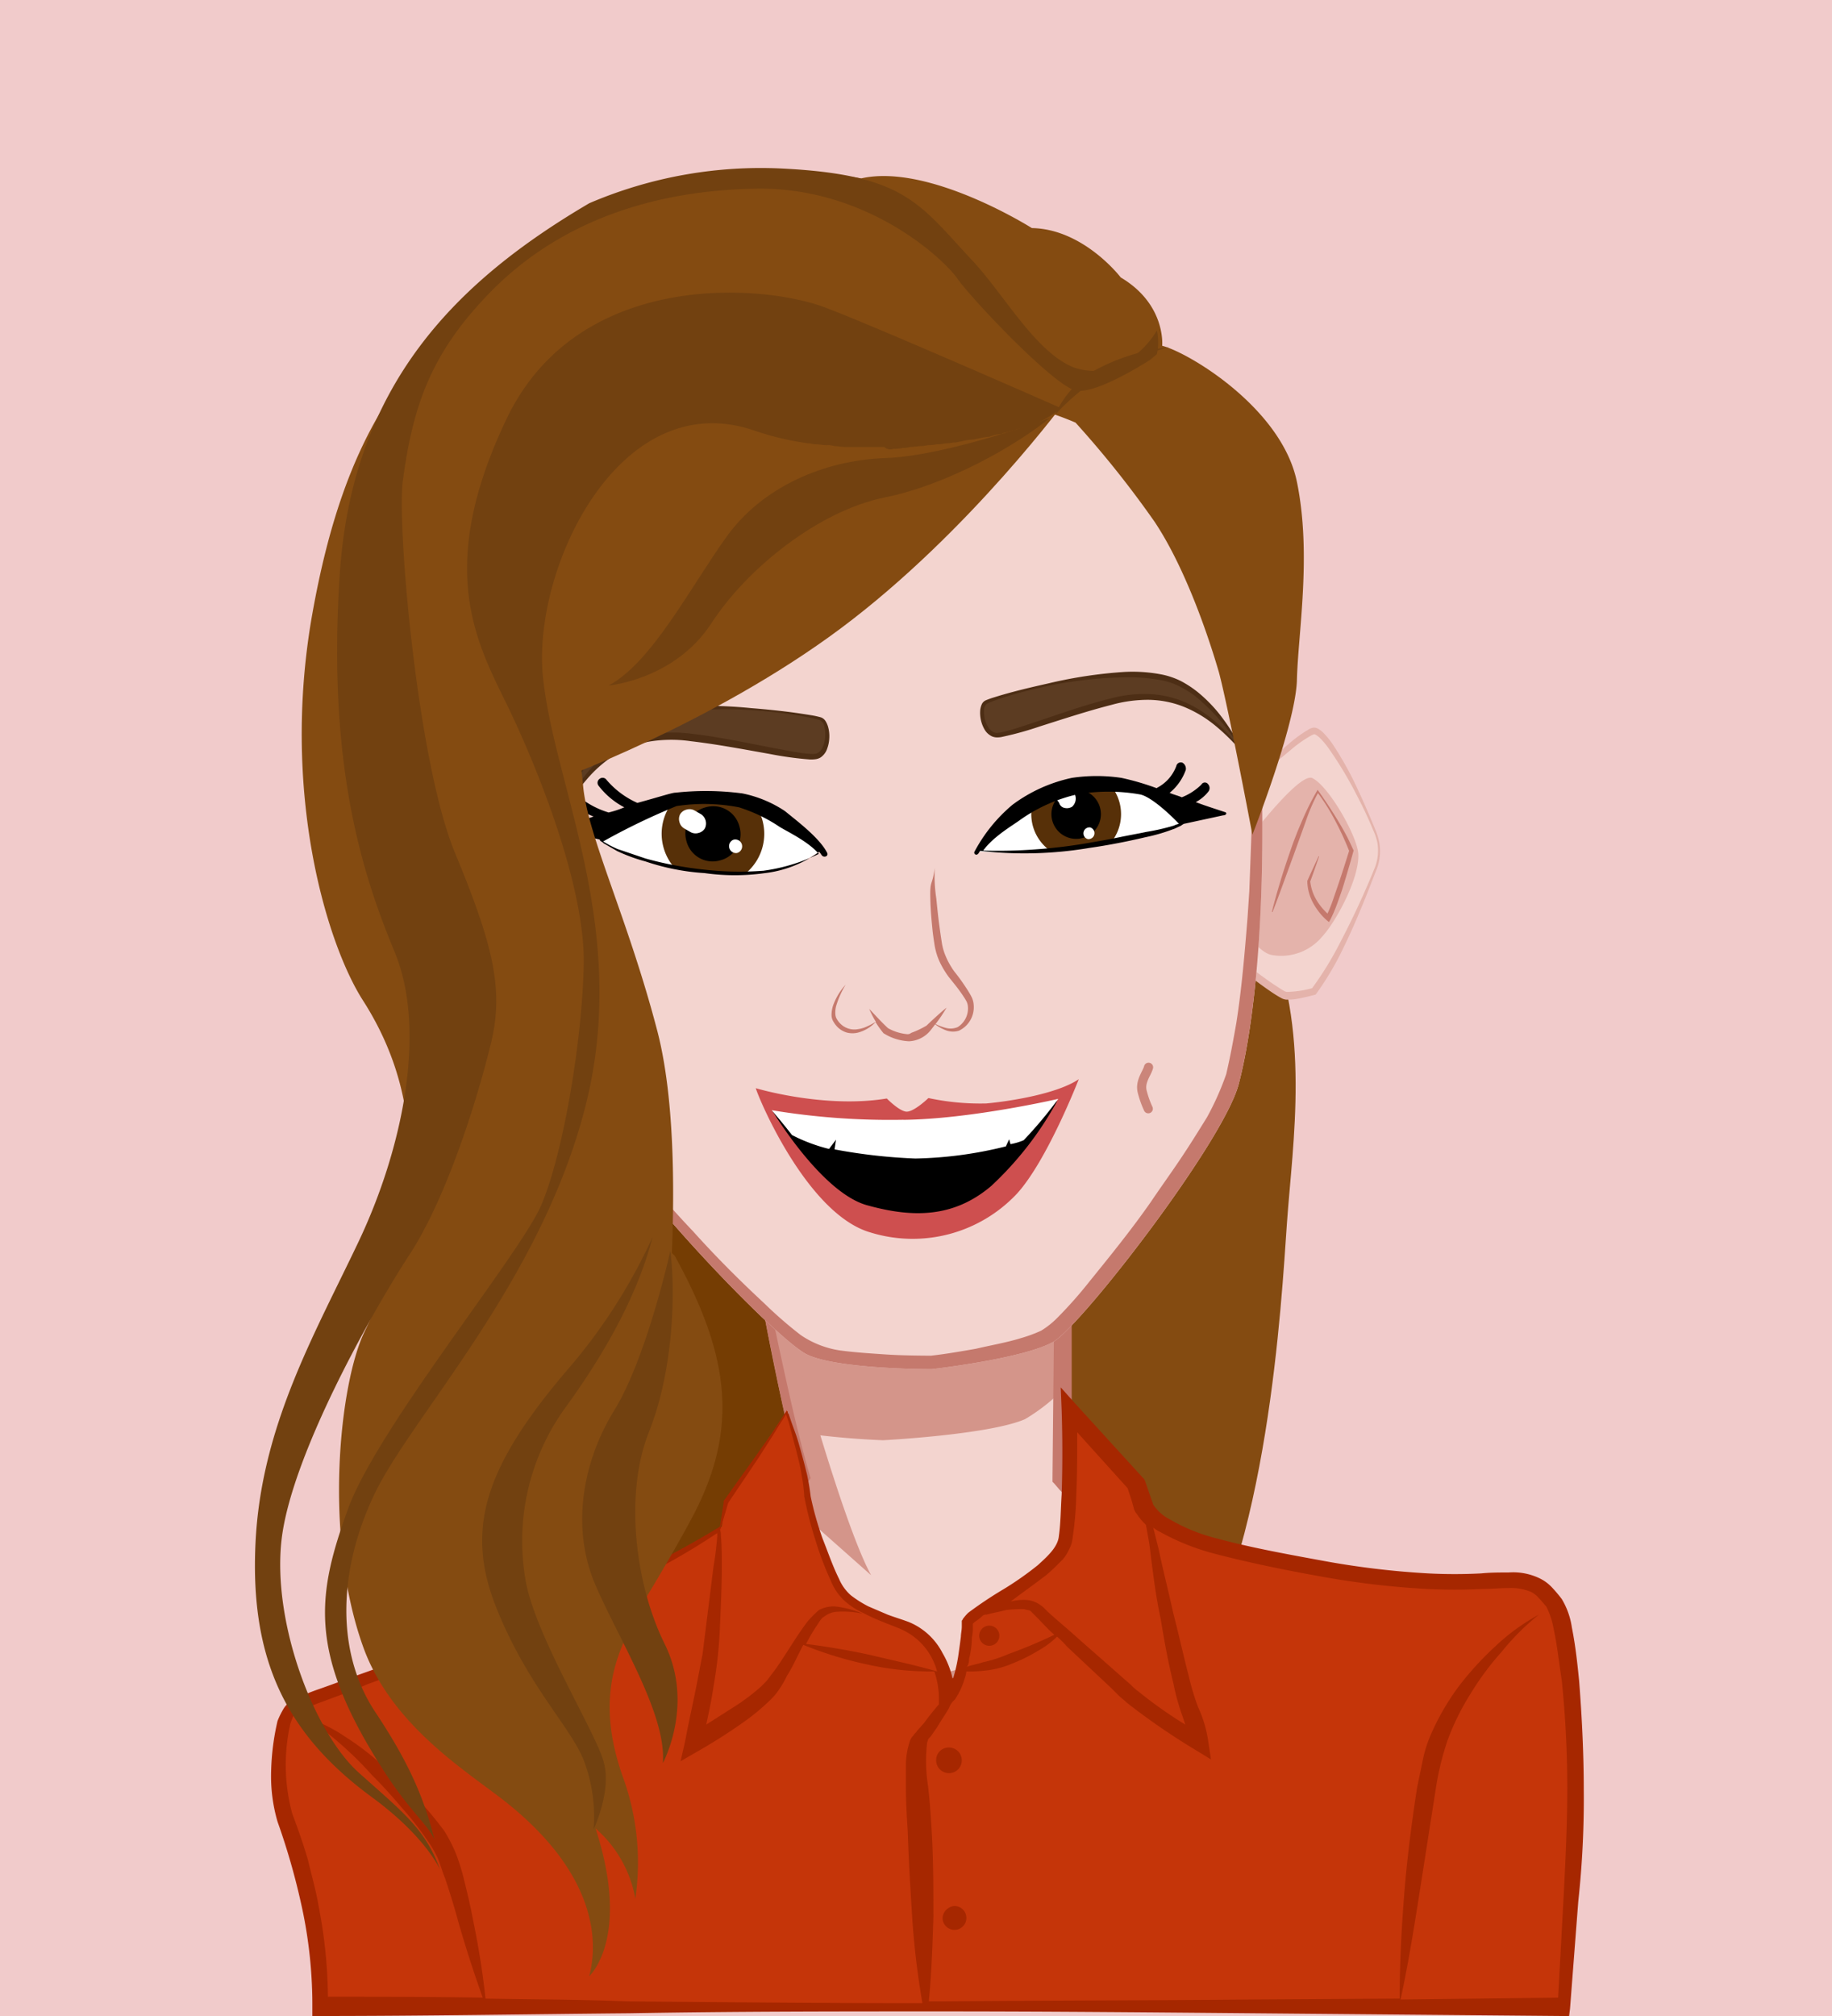 <svg id="mahsa2" xmlns="http://www.w3.org/2000/svg" width="200" height="220" viewBox="0 0 200 220">
  <g id="svga-group-backs-single">
    <path id="SvgjsPath7889" d="M0,0H200V220H0Z" fill="#f1cbcb"/>
    <g id="svga-group-hair-back-move" transform="translate(49.754 89.304)">
      <g id="svga-group-hair-back" transform="translate(0 0)">
        <path id="SvgjsPath7481" d="M136.884,50.705s5.814,1.1,10.71,12,2.856,23.4,2.244,32.1-2.04,36-11.118,49.8-13.362,14.6-23.868,18.4c-10.506,3.7-37.23,2.6-48.552-7.4-11.322-10.1-6.63-26.9-3.774-33,2.856-6.2,74.358-71.907,74.358-71.907" transform="translate(-59.091 -50.705)" fill="#844b11"/>
        <path id="SvgjsPath7482" d="M72.624,121.712s-2.856,7.1-3.468,12,2.652,9.5,4.59,12.1a25.8,25.8,0,0,1,6.222,17.2c.1,6,42.432-5.5,42.432-5.5a50.2,50.2,0,0,0,19.482-43.3c-17.544,6.2-35.19,12.5-52.734,18.7l-2.856-4.3-13.668-6.9Z" transform="translate(-59.091 -50.705)" fill="#844b11"/>
      </g>
    </g>
  </g>
  <g id="svga-group-humanwrap-move" transform="translate(29.508 15.667)">
    <g id="svga-group-humanwrap">
      <g id="svga-group-hair-back-move-2" data-name="svga-group-hair-back-move" transform="translate(19.729 81.65) rotate(-3)">
        <g id="svga-group-hair-back-2" data-name="svga-group-hair-back" transform="translate(0 0)">
          <path id="SvgjsPath6948" d="M21.787,102.47s-15.648-1.2-19.392-9.6S-1.157,63.777,6.235,49.28c7.3-14.6,4.992-39.892,4.992-39.892,10.176-20,53.472-3.9,52.992,9.9S44.539,71.076,38.4,81.174s-13.536,21.1-13.536,21.1l-3.072.2Z" fill="#753d03"/>
        </g>
      </g>
      <g id="svga-group-humanbody-back" transform="translate(3.219 85.633)">
        <path id="SvgjsPath5502" d="M77.8,105.9s4.8,37.7,10,55.8c0,0-6.4,8.8-14.5,11.9-28.7,11.2-35,11.2-39.6,15.2-2.4,2.1.2,11.1,1.8,17.2a83.315,83.315,0,0,1,1.7,13.2H169.4s1.6-33-.6-39.8-7.1-2.9-21.9-4.5-28.7-10.3-31-13.2l.3-60-38.4,4.2Z" transform="translate(-32.727 -101.7)" fill="#f3d4cf"/>
      </g>
      <g id="svga-group-chinshadow-single" transform="translate(47.992 85.702)">
        <path id="SvgjsPath5813" d="M86.1,156.4a92.038,92.038,0,0,0,10.3,1s11.6-.6,15.5-2.3a20.482,20.482,0,0,0,3.7-2.8l.3-50.7-38.4,4.2S81.5,137.2,86.1,156.4Z" transform="translate(-77.5 -101.6)" fill="#d4958a"/>
      </g>
      <g id="svga-group-humanbody-front" transform="translate(2.476 84.833)">
        <path id="SvgjsPath5503" d="M72.1,183.1s14.6-.2,20.4,2.6c5.8,2.9,12.7,2.4,16.1-1s21.6-7,21.6-7-19.7,1.9-25,4.6-22.3-2.8-33.1.8Z" transform="translate(-31.985 -100.9)" fill="#d4958a"/>
        <path id="SvgjsPath5504" d="M74.2,173.2c6.7-1.3,14.7-6.4,14.7-6.4l6.2,5.5c-4.3-7.9-12.7-41.1-12.7-41.1l-.7.7a295.669,295.669,0,0,0,6.1,29.7s-6,8.2-13.6,11.6Z" transform="translate(-31.985 -100.9)" fill="#d4958a"/>
        <path id="SvgjsPath5505" d="M170.7,188.5c-.1-2.1-.2-4.1-.4-6.2a19.848,19.848,0,0,0-.6-3.2c-.2-.5-.4-1-.6-1.6a6.528,6.528,0,0,0-1-1.5,3.269,3.269,0,0,0-1.5-1.1,11.505,11.505,0,0,0-1.7-.6,17.745,17.745,0,0,0-3.2-.2c-2.1,0-4.1.1-6.1.1s-4-.1-6-.2-4-.4-6-.7c-1-.2-2-.4-2.9-.6l-1.5-.4c-.5-.1-1-.3-1.4-.4a66.742,66.742,0,0,1-11.2-4.4l-1.3-.7-1.3-.7a9.129,9.129,0,0,1-1.3-.8c-.4-.3-.9-.5-1.3-.8a14.8,14.8,0,0,0-1.3-.8l-1.2-.9-.6-.5-.3-.2-.3-.2c-.2-.2-.4-.3-.5-.5l-.2-.3V116.5l-.1-15v-.6l-.6.1c-6.4.8-12.9,1.5-19.3,2.3l-19.1,2.3v.5l.1.4.1.9.2,1.8c.1,1.2.3,2.3.4,3.5l.9,7c.6,4.7,1.3,9.4,2.1,14,.8,4.7,1.5,9.3,2.5,14,.9,4.5,1.8,9,3,13.5a44.823,44.823,0,0,1-3.6,4,52.964,52.964,0,0,1-4.3,3.8,29.7,29.7,0,0,1-4.8,3l-1.3.6c-.4.2-.9.3-1.3.5l-2.7,1c-7.2,2.7-14.5,5.3-21.8,7.7l-5.5,1.8a42.038,42.038,0,0,0-5.5,2.2c-.4.2-.9.5-1.3.7a10.144,10.144,0,0,0-1.3.9l-.6.5a2.407,2.407,0,0,0-.6.8,4.939,4.939,0,0,0-.5,1.6,10.728,10.728,0,0,0,0,3.1c.1,1,.3,2,.4,2.9.4,1.9.8,3.8,1.3,5.7l.8,2.8a22.912,22.912,0,0,1,.7,2.8,56.223,56.223,0,0,1,.9,5.7c.2,1.9.4,3.8.5,5.7v.8H170.1V219c.2-4.1.4-8.2.5-12.3s.2-8.2.2-12.3c0-1.8-.1-3.8-.1-5.9Zm-67.4,30.3H70.2l-16.5-.1-16-.1c-.1-1.8-.2-3.5-.4-5.3a57.712,57.712,0,0,0-.8-5.8c-.2-1-.4-1.9-.7-2.9l-.7-2.8a55.942,55.942,0,0,1-1.2-5.6,26.955,26.955,0,0,1-.4-2.8,12.178,12.178,0,0,1,0-2.7,3.582,3.582,0,0,1,.4-1.1,1.38,1.38,0,0,1,.3-.4l.5-.4a10.475,10.475,0,0,1,1.1-.8c.4-.2.8-.5,1.2-.7a48.133,48.133,0,0,1,5.3-2l5.5-1.8c7.3-2.4,14.6-5,21.8-7.8l2.7-1c.5-.2.9-.3,1.4-.5l1.4-.6a32.652,32.652,0,0,0,5-3.2,40.868,40.868,0,0,0,4.4-3.9,32.344,32.344,0,0,0,3.8-4.5l.2-.3-.1-.3c-1.3-4.5-2.3-9.1-3.3-13.7s-1.9-9.3-2.7-13.9-1.6-9.3-2.4-14l-2.2-13.9,19.3-1.8c6.2-.6,12.3-1.2,18.5-1.8l-.2,14.4-.2,15-.3,30v.4l.2.2.6.7.6.6.3.3.3.2.6.5c.4.3.9.6,1.3.9s.9.6,1.3.9.9.5,1.3.8.9.5,1.3.8l1.4.8,1.4.7c.5.2.9.5,1.4.7l1.4.7c1,.4,1.9.8,2.9,1.2s1.9.8,2.9,1.1l1.5.5a8.33,8.33,0,0,0,1.5.4c.5.1,1,.3,1.5.4l1.5.4c1,.3,2,.4,3,.6a61.729,61.729,0,0,0,6.2.8c2.1.2,4.1.2,6.2.2s4.1-.1,6.1-.1,4,.1,5,1.3a7.139,7.139,0,0,1,1.2,2.3,27.973,27.973,0,0,1,.6,2.8c.3,2,.4,4,.5,6s.1,4.1.2,6.1c.1,7.9-.1,15.8-.4,23.7-10.8.1-21.5.1-32.3.2H103.3Z" transform="translate(-31.985 -100.9)" fill="#c5796d"/>
        <path id="SvgjsPath5506" d="M150.7,219.2,147,198l-.4,21.2Z" transform="translate(-31.985 -100.9)" fill="#d4958a"/>
        <path id="SvgjsPath5507" d="M47.3,203.5s2.2,11.5,2.9,15.7h3.5Z" transform="translate(-31.985 -100.9)" fill="#d4958a"/>
      </g>
      <g id="svga-group-clothes-single" transform="translate(0.092 135.733)">
        <path id="SvgjsPath7764" d="M85.9,154.3c-1.3,2.2-6.7,9.9-6.7,9.9l-.4,2.8a82.735,82.735,0,0,1-14,7.3c-9.1,3.8-31,11-32.7,12.3s-1.9,8.6-.9,11.8a61.263,61.263,0,0,1,3.9,20.8H170.9s1-13.9,1.1-18.9-.1-21.9-2.5-25.1c-2.3-3.2-4.4-2.2-11.2-2.2s-17.8-1.9-25.1-3.8-8.2-4.4-8.2-4.4l-.9-2.6-7.3-8s.3,10.1-.4,14-10.6,8-10.7,9.2c-.5,7.1-2,8.2-2,8.2s-.2-6.3-5.3-8c-1.9-.7-5.6-2.1-6.7-3.9a41.06,41.06,0,0,1-3.6-10.9c-.2-2.4-2.2-8.5-2.2-8.5Z" transform="translate(-29.6 -151.8)" fill="#c53509"/>
        <path id="SvgjsPath7765" d="M172.9,195.7c0-3.9-.2-7.9-.5-11.8-.2-2-.4-3.9-.8-5.9a8.292,8.292,0,0,0-1.1-3.1,14.959,14.959,0,0,0-1.1-1.3,4.508,4.508,0,0,0-1.4-1,6.645,6.645,0,0,0-3.3-.6c-1,0-2,0-3,.1a56.1,56.1,0,0,1-5.8,0,91.766,91.766,0,0,1-11.6-1.4c-3.8-.7-7.7-1.4-11.4-2.4a19.568,19.568,0,0,1-5.2-2.1,4.785,4.785,0,0,1-1.8-1.6L125,162l-.1-.2-.1-.1-7.3-8-1.7-1.9.1,2.5c.1,3.1.1,6.1,0,9.2-.1,1.5-.1,3.1-.3,4.5-.1,1.2-1.2,2.2-2.3,3.2a34.664,34.664,0,0,1-3.7,2.6,44.023,44.023,0,0,0-3.9,2.6,5.073,5.073,0,0,0-.6.7c0,.1-.1.1-.1.2v.6c0,.4-.1.8-.1,1.1-.1.8-.2,1.5-.3,2.2a17.417,17.417,0,0,1-.5,2.2c0,.1-.1.1-.1.2a9.612,9.612,0,0,0-1.1-2.8,7.216,7.216,0,0,0-3.7-3.4c-.8-.3-1.5-.5-2.3-.8l-2.1-.9a12.228,12.228,0,0,1-1.9-1.2,4.92,4.92,0,0,1-1.3-1.8c-.7-1.4-1.2-2.9-1.8-4.4a34.715,34.715,0,0,1-1.3-4.6,23.99,23.99,0,0,0-.4-2.4c-.2-.8-.4-1.6-.6-2.3s-.4-1.5-.7-2.3l-.4-1.1-.2-.6-.1-.3-.1-.1v-.1a.1.1,0,0,0-.1-.1,3.039,3.039,0,0,0-.5.7l-.4.6-.8,1.2-1.7,2.4L79,164.2v.2l-.4,2.6a98.083,98.083,0,0,1-18.8,8.9c-6.6,2.4-13.2,4.6-19.9,7-1.7.6-3.3,1.2-5,1.8a26.045,26.045,0,0,0-2.5,1,5.737,5.737,0,0,0-.7.4,2.336,2.336,0,0,0-.7.7,9.143,9.143,0,0,0-.7,1.4,26.733,26.733,0,0,0-.7,5.5,17.688,17.688,0,0,0,.7,5.5,74.741,74.741,0,0,1,2.8,10,50.666,50.666,0,0,1,1,10.3v.9h.8c11.3,0,22.6-.2,33.9-.3,11.3-.2,22.6-.2,33.9-.2s22.6.1,33.9.2l33.9.3h.8l.1-.8.9-11.7a103.689,103.689,0,0,0,.6-12.2Zm-58.7-23.4c.6-.5,1.2-1.1,1.8-1.7a4.129,4.129,0,0,0,.7-1.1,3.259,3.259,0,0,0,.4-1.3,37.254,37.254,0,0,0,.4-4.7c.1-2.3.1-4.5.1-6.8l5.5,6.1.4,1.2.2.7.1.4.1.2a.769.769,0,0,0,.2.3,6.342,6.342,0,0,0,1,1.2c.2,1.1.4,2.1.5,3.1.3,2.4.6,4.8,1.1,7.1.4,2.4.8,4.7,1.4,7.1a24.182,24.182,0,0,0,1,3.6l.3.9a46.655,46.655,0,0,1-5.1-3.6,5.008,5.008,0,0,1-.8-.7l-.8-.7-1.7-1.5-3.3-2.9c-1.1-1-2.2-1.9-3.3-2.9l-.4-.4a2.735,2.735,0,0,0-.5-.4,2.979,2.979,0,0,0-1.4-.5,5.845,5.845,0,0,0-1.9.2h.1c1.3-1,2.6-1.9,3.9-2.9Zm-7.9,5.2Zm-.5,3.9a9.693,9.693,0,0,0,.3-2.3,4.869,4.869,0,0,0,.1-1.2v-.3l.2-.2a5.5,5.5,0,0,0,.9-.7.6.6,0,0,1,.4-.1c.7-.2,1.4-.3,2.1-.5a14.083,14.083,0,0,1,2-.1c.3.1.6.1.7.2l.3.3.4.4c.6.6,1.2,1.3,1.9,1.9a53.194,53.194,0,0,1-5,2.1,15.175,15.175,0,0,1-2.8.9c-.6.2-1.2.3-1.8.5.2-.1.3-.5.3-.9Zm-26.3-17,3.3-4.9,1.6-2.5.8-1.3.4-.6c.1-.2.2-.3.2-.5v.1l.1.3.2.6.3,1.1c.2.8.4,1.5.6,2.3s.4,1.6.5,2.3a17.478,17.478,0,0,1,.3,2.4,40.508,40.508,0,0,0,1.2,4.7,34.718,34.718,0,0,0,1.7,4.5,5.957,5.957,0,0,0,1.4,2.1,7.705,7.705,0,0,0,2.1,1.4,21.4,21.4,0,0,0,2.2,1c.7.3,1.6.6,2.2.9a6.963,6.963,0,0,1,3.7,4.5c-2.4-.7-4.8-1.2-7.3-1.8-2.3-.5-4.6-.9-7-1.2a18.574,18.574,0,0,1,1.1-1.9c.3-.4.5-.9.9-1.1a2.567,2.567,0,0,1,1.2-.5,10.123,10.123,0,0,1,3,.2,10.89,10.89,0,0,0-3.1-.8,3.533,3.533,0,0,0-1.7.4,13.576,13.576,0,0,0-1.2,1.2c-1.3,1.7-2.3,3.5-3.5,5.2l-.9,1.2a9.428,9.428,0,0,1-1,1,24.982,24.982,0,0,1-2.4,1.8l-3.3,2.1c.3-1.4.6-2.8.8-4.2a47.593,47.593,0,0,0,.7-6.6c.1-2.2.2-4.4.2-6.5,0-1.1,0-2.2-.1-3.3a1.952,1.952,0,0,0-.1-.7l.1-.1v-.1l.8-2.7ZM53,218.5c-.3-2.9-.8-5.9-1.4-8.8-.3-1.6-.7-3.2-1.1-4.8a22.5,22.5,0,0,0-.8-2.4,16.65,16.65,0,0,0-1.2-2.3,42.3,42.3,0,0,0-6.8-7.2,28.824,28.824,0,0,0-3.9-3,18.122,18.122,0,0,0-4.4-2.2,39.221,39.221,0,0,1,7.2,6.3c1.1,1.1,2.2,2.3,3.2,3.5a33.662,33.662,0,0,1,2.9,3.7,11.782,11.782,0,0,1,1.1,1.9c.3.7.5,1.5.8,2.2.5,1.5,1,3.1,1.4,4.6q1.2,4.2,2.7,8.4c-5.6-.1-11.3-.1-16.9-.1a53.4,53.4,0,0,0-1-9.8c-.3-1.8-.8-3.5-1.2-5.2-.5-1.7-1.1-3.4-1.7-5a20.321,20.321,0,0,1-.2-9.8,10.375,10.375,0,0,1,.4-1c.1-.1.1-.2.2-.2a.764.764,0,0,1,.5-.2,24.427,24.427,0,0,1,2.4-1c1.6-.6,3.3-1.2,4.9-1.9,6.6-2.4,13.2-4.7,19.8-7.3,3.3-1.3,6.5-2.6,9.7-4.2a75.26,75.26,0,0,0,8.7-5v.4c-.1,1.1-.2,2.1-.4,3.2l-.8,6.4-.4,3.2c-.2,1-.4,2.1-.6,3.1-.4,2.1-.9,4.2-1.3,6.4l-.5,2.2,1.9-1.1a59.491,59.491,0,0,0,5.3-3.4A23.212,23.212,0,0,0,84,186a6.885,6.885,0,0,0,1.1-1.3,9.993,9.993,0,0,0,.8-1.4c.7-1.1,1.2-2.3,1.8-3.4a41.087,41.087,0,0,0,6.8,2.1,31.9,31.9,0,0,0,7.5.8,9.185,9.185,0,0,1,.5,2.8v.8l-.1.1c-.5.6-1,1.2-1.5,1.9l-.8.9c-.1.2-.2.2-.4.5a1.612,1.612,0,0,0-.4.7,8.239,8.239,0,0,0-.4,2.6v2.4c0,1.6.1,3.2.2,4.8.1,3.2.3,6.4.5,9.6a90.448,90.448,0,0,0,1.1,9.1c-10.8,0-21.5-.1-32.3-.2-4.7-.2-10.1-.2-15.4-.3Zm117.7-11.1-.6,11-17.2.2c.8-3.7,1.4-7.4,2-11.2s1.2-7.7,1.8-11.5a31.557,31.557,0,0,1,1.3-5.5,26.744,26.744,0,0,1,2.5-5.1,30.354,30.354,0,0,1,3.4-4.6,26.494,26.494,0,0,1,4.1-4.1,22.634,22.634,0,0,0-4.8,3.5,33.759,33.759,0,0,0-4,4.4,26.994,26.994,0,0,0-3,5.2,13.969,13.969,0,0,0-.9,2.9c-.2,1-.4,1.9-.6,2.9-.6,3.9-1.1,7.8-1.4,11.6s-.5,7.6-.5,11.4l-15.9.1c-11.3.1-22.6.1-33.9.2h-1.6c.3-3.1.4-6.1.5-9.2,0-3.2,0-6.4-.2-9.6-.1-1.6-.2-3.2-.4-4.8a17.2,17.2,0,0,1-.1-4.5c0-.2.1-.3.1-.4s.2-.3.3-.4l.7-1c.4-.7.9-1.4,1.3-2.1a2.506,2.506,0,0,1,.4-.7l.1-.1a1.049,1.049,0,0,0,.3-.4c.1-.1.1-.2.2-.3l.3-.6a7.6,7.6,0,0,0,.4-1.1,3.091,3.091,0,0,0,.2-.8,14.768,14.768,0,0,0,2.1-.1,10.239,10.239,0,0,0,3-.8,18.288,18.288,0,0,0,2.8-1.4,9.509,9.509,0,0,0,2-1.5,11.406,11.406,0,0,1,1.1,1.1l3.2,3,1.6,1.5.8.8c.3.3.6.5.9.8a74.752,74.752,0,0,0,7.4,5.1l1.8,1.1-.3-2a13.363,13.363,0,0,0-1.1-3.7,25.784,25.784,0,0,1-1-3.3c-.6-2.3-1.1-4.6-1.7-6.9-.5-2.3-1.1-4.6-1.6-7l-.6-2.4a3.509,3.509,0,0,0,.8.5,25.222,25.222,0,0,0,5.7,2.3c3.8,1,7.7,1.8,11.6,2.5a92.691,92.691,0,0,0,11.8,1.4q3,.15,6,0c1,0,2-.1,2.9-.1a5.748,5.748,0,0,1,2.4.4,2.757,2.757,0,0,1,.9.7c.3.3.6.7.8.9a8.469,8.469,0,0,1,.8,2.4c.4,1.8.6,3.8.9,5.7a114.6,114.6,0,0,1,.6,11.7c0,4.1-.2,8-.4,11.9Zm-67.1-16.3a1.4,1.4,0,1,1-1.4,1.4A1.367,1.367,0,0,1,103.6,191.1Zm4.4-13.3a1.1,1.1,0,1,1-1.1,1.1A1.11,1.11,0,0,1,108,177.8Zm-3.8,30.6a1.3,1.3,0,1,1-1.3,1.3A1.4,1.4,0,0,1,104.2,208.4Z" transform="translate(-29.6 -151.8)" fill="#a62700"/>
      </g>
      <g id="svga-group-head" transform="translate(0 6.125) rotate(-3)">
        <g id="svga-group-ears-left-move" transform="translate(11.69 63.473)">
          <g id="svga-group-ears-left">
            <path id="SvgjsPath5450" d="M17.889,8.8S8.04.153,6.46,0C5.1-.128,1.732,7.071.242,11.621a5.2,5.2,0,0,0,.22,3.7c1.43,3.16,4.6,9.75,7.44,13.05a10.962,10.962,0,0,0,3.16.29c.76-.23,6.688-5,7.3-6.859s.739-9.969-.471-13Z" transform="translate(0.11 0.378)" fill="#f3d4cf"/>
            <path id="SvgjsPath5451" d="M18.849,12.551a34.171,34.171,0,0,1,.29,3.5c.05,1.17.05,2.34-.01,3.51-.03.59-.08,1.17-.15,1.76-.05.3-.09.59-.17.9a3.049,3.049,0,0,1-.41.85,15,15,0,0,1-2.179,2.48c-.78.74-1.58,1.44-2.389,2.12-.41.33-.82.67-1.25.98-.21.16-.43.31-.65.46l-.35.22a1.556,1.556,0,0,1-.47.17,6.065,6.065,0,0,1-1.61-.08c-.51-.07-1.02-.17-1.53-.28l-.12-.03-.07-.09a32.666,32.666,0,0,1-3.3-4.99c-.97-1.75-1.85-3.56-2.7-5.38L.532,15.9a5.41,5.41,0,0,1-.48-3.05,7.154,7.154,0,0,1,.39-1.48c.16-.47.33-.94.5-1.41.35-.93.7-1.86,1.07-2.78A36.316,36.316,0,0,1,4.6,1.86a8.385,8.385,0,0,1,.88-1.2,2.555,2.555,0,0,1,.6-.52A.894.894,0,0,1,6.54,0a1.723,1.723,0,0,1,.42.1,13.108,13.108,0,0,1,2.43,1.56c1.52,1.14,2.98,2.35,4.41,3.61s2.85,2.53,4.24,3.87a15.532,15.532,0,0,1,.81,3.41ZM9.059,2.241A13.583,13.583,0,0,0,6.77.821a1.834,1.834,0,0,0-.23-.07.362.362,0,0,0-.18.06,1.592,1.592,0,0,0-.45.39,8.437,8.437,0,0,0-.83,1.09,42.779,42.779,0,0,0-2.739,5.1c-.41.89-.81,1.78-1.16,2.71-.18.46-.35.92-.52,1.39a6.454,6.454,0,0,0-.4,1.41,5.108,5.108,0,0,0,.49,2.88q.63,1.365,1.32,2.7c.9,1.78,1.87,3.52,2.88,5.22a36,36,0,0,0,3.32,4.79l-.19-.11a11.012,11.012,0,0,0,2.91.29.771.771,0,0,0,.25-.1l.31-.2.62-.45c.41-.3.82-.63,1.23-.95.81-.66,1.6-1.34,2.369-2.06a16.919,16.919,0,0,0,2.109-2.3,2.54,2.54,0,0,0,.33-.63c.07-.24.12-.51.17-.78.08-.55.15-1.12.19-1.69.08-1.14.12-2.29.13-3.45s-.04-2.31-.13-3.46a14.25,14.25,0,0,0-.59-3.39c-2.96-2.34-5.91-4.75-8.919-6.97Z" fill="#e4b3ab"/>
            <path id="SvgjsPath5452" d="M15.839,11.05S6.349-.94,4.569.06-.009,6.709,0,8.589c.02,2.77,2.95,7.4,4.42,8.8a5.8,5.8,0,0,0,5.6,1.71c2.35-.54,5.818-8.049,5.818-8.049Z" transform="translate(2.391 5.451)" fill="#e4b3ab"/>
            <path id="SvgjsPath5453" d="M9.26,13.04c-.34-1.14-.73-2.26-1.13-3.37S7.3,7.462,6.85,6.37s-.93-2.16-1.46-3.21A29.619,29.619,0,0,0,3.649.11L3.579,0l-.07.11c-.66,1.04-1.28,2.1-1.879,3.2-.3.55-.58,1.1-.85,1.67S.271,6.14.041,6.73L0,6.82l.04.11c.41,1.24.84,2.46,1.29,3.69.22.61.48,1.21.73,1.81a15.366,15.366,0,0,0,.87,1.78l.17.27.22-.2a6.542,6.542,0,0,0,.77-.9,7.542,7.542,0,0,0,.61-1.03,5.228,5.228,0,0,0,.53-2.42V9.88l-.02-.04c-.44-.87-.91-1.73-1.36-2.6l-.05.03c.37.91.74,1.83,1.13,2.73l-.02-.09a4.993,4.993,0,0,1-.61,2.16,6.61,6.61,0,0,1-1.32,1.7l.39.07a15.551,15.551,0,0,1-.81-1.69l-.72-1.79c-.48-1.2-.93-2.41-1.38-3.62v.2A32.533,32.533,0,0,1,1.84,3.47,22.365,22.365,0,0,1,3.639.25H3.5A20.5,20.5,0,0,1,5.05,3.36L6.41,6.6,7.79,9.84c.46,1.08.92,2.16,1.41,3.23l.06-.03Z" transform="translate(2.881 6.81)" fill="#c5796d"/>
          </g>
        </g>
        <g id="svga-group-ears-right-move" transform="translate(98.115 63.492)">
          <g id="svga-group-ears-right">
            <path id="SvgjsPath5454" d="M.924,8.8S10.772.153,12.352,0c1.36-.13,4.73,7.07,6.22,11.62a5.2,5.2,0,0,1-.22,3.7c-1.429,3.16-4.6,9.749-7.437,13.048a10.961,10.961,0,0,1-3.159.29c-.76-.23-6.689-5-7.3-6.86s-.741-9.969.469-13Z" transform="translate(0.233 0.368)" fill="#f3d4cf"/>
            <path id="SvgjsPath5455" d="M1.127,9.139c1.4-1.34,2.8-2.62,4.239-3.869s2.9-2.47,4.409-3.609A14.219,14.219,0,0,1,12.2.1a1.361,1.361,0,0,1,.42-.1.894.894,0,0,1,.46.14,2.776,2.776,0,0,1,.6.52,9.232,9.232,0,0,1,.88,1.2,36.335,36.335,0,0,1,2.59,5.32c.38.92.72,1.85,1.07,2.78.17.47.34.94.5,1.41a7.154,7.154,0,0,1,.39,1.48,5.409,5.409,0,0,1-.48,3.05l-1.249,2.75c-.85,1.82-1.729,3.63-2.7,5.379a32.163,32.163,0,0,1-3.3,4.989l-.07.09-.11.02c-.51.11-1.02.2-1.53.28a6.515,6.515,0,0,1-1.61.08,1.4,1.4,0,0,1-.47-.17l-.35-.22c-.22-.15-.44-.3-.65-.46-.43-.32-.84-.65-1.25-.98-.82-.67-1.62-1.38-2.39-2.12a14.611,14.611,0,0,1-2.18-2.48,3.051,3.051,0,0,1-.41-.85,6.163,6.163,0,0,1-.17-.9c-.07-.59-.12-1.18-.15-1.76-.06-1.17-.06-2.34-.01-3.51s.13-2.34.29-3.5a13.791,13.791,0,0,1,.8-3.4Zm.06.05a15.224,15.224,0,0,0-.59,3.39c-.09,1.15-.14,2.31-.13,3.46s.05,2.3.13,3.45c.04.57.11,1.14.19,1.69.05.27.1.54.17.78a2.378,2.378,0,0,0,.33.63,16.928,16.928,0,0,0,2.11,2.3c.76.72,1.56,1.41,2.37,2.06.41.33.81.65,1.23.95l.62.45.31.2a.771.771,0,0,0,.25.1,11.011,11.011,0,0,0,2.91-.29l-.19.11a35.984,35.984,0,0,0,3.319-4.789q1.522-2.563,2.879-5.219c.45-.89.9-1.79,1.32-2.7a5.108,5.108,0,0,0,.49-2.88,6.458,6.458,0,0,0-.4-1.41c-.16-.47-.34-.93-.52-1.39-.35-.92-.76-1.82-1.16-2.71a42.8,42.8,0,0,0-2.74-5.1,8.441,8.441,0,0,0-.83-1.09,2.548,2.548,0,0,0-.45-.39.314.314,0,0,0-.18-.06c-.05,0-.15.06-.23.07A13.575,13.575,0,0,0,10.1,2.221C7.086,4.45,4.136,6.86,1.187,9.189Z" fill="#e4b3ab"/>
            <path id="SvgjsPath5456" d="M0,11.048S9.488-.94,11.268.06s4.58,6.65,4.57,8.53c-.02,2.77-2.949,7.4-4.418,8.8a5.821,5.821,0,0,1-5.6,1.709C3.471,18.558,0,11.048,0,11.048Z" transform="translate(0.927 5.44)" fill="#e4b3ab"/>
            <path id="SvgjsPath5457" d="M0,13.039c.34-1.14.73-2.26,1.129-3.37s.84-2.21,1.279-3.3S3.34,4.21,3.87,3.16A29.6,29.6,0,0,1,5.609.111L5.679,0l.07.11c.66,1.04,1.28,2.1,1.88,3.2.3.55.58,1.1.85,1.67s.51,1.16.74,1.75l.04.09-.04.11c-.41,1.24-.84,2.46-1.289,3.69-.22.61-.48,1.21-.73,1.81a15.361,15.361,0,0,1-.87,1.78l-.17.27-.22-.2a6.546,6.546,0,0,1-.77-.9,7.549,7.549,0,0,1-.61-1.03,5.229,5.229,0,0,1-.53-2.42V9.88l.02-.04c.44-.87.91-1.73,1.36-2.6l.05.03C5.09,8.18,4.72,9.1,4.33,10l.02-.09a5,5,0,0,0,.61,2.16,6.614,6.614,0,0,0,1.32,1.7l-.39.07a15.54,15.54,0,0,0,.81-1.69l.72-1.79c.48-1.2.93-2.41,1.379-3.62v.2a32.544,32.544,0,0,0-1.38-3.47,22.376,22.376,0,0,0-1.8-3.22h.14A20.489,20.489,0,0,0,4.21,3.36L2.85,6.6,1.471,9.839c-.46,1.08-.92,2.16-1.409,3.23L0,13.039Z" transform="translate(7.016 6.8)" fill="#c5796d"/>
          </g>
        </g>
        <g id="svga-group-faceshape-wrap" transform="translate(25.94 14.05)">
          <g id="svga-group-faceshape-single" transform="translate(0 0.001)">
            <path id="SvgjsPath5803" d="M70.578,17.6C64.754,10.2,60.755,4.405,45.544.3A62.745,62.745,0,0,0,33.289.3C18.079,4.4,14.081,10.2,8.259,17.6,2.089,25.393,0,46.587,0,46.587c0,21.394,2.35,35.191,4.35,41.289,2,6.2,18.342,25.2,21.645,26.995s13.472,2.3,13.472,2.3,10.082-.6,13.472-2.3c3.3-1.8,19.641-20.792,21.639-26.99S79.014,67.99,78.925,46.6c-.087,0-2.175-21.195-8.347-28.993Z" transform="translate(0 0.003)" fill="#f3d4cf"/>
            <path id="SvgjsPath5804" d="M45.544.3A62.745,62.745,0,0,0,33.289.3C18.079,4.4,14.081,10.2,8.259,17.6,2.089,25.393,0,46.587,0,46.587c0,21.394,2.35,35.191,4.35,41.289,2,6.2,18.342,25.2,21.645,26.995s13.472,2.3,13.472,2.3,10.082-.6,13.472-2.3c3.3-1.8,19.641-20.792,21.639-26.99S79.014,67.99,78.925,46.6c0,0-2.088-21.194-8.26-28.993-5.911-7.4-9.91-13.2-25.121-17.3ZM75.968,31.5A75.67,75.67,0,0,1,77.36,39c.348,2.5.7,5,.87,7.5-.087,3.9-.26,7.8-.607,11.7l-.26,2.9-.26,2.9-.26,2.9-.347,2.9c-.521,3.9-1.042,7.7-1.824,11.4-.434,1.9-.869,3.7-1.39,5.5a30.623,30.623,0,0,1-2.346,4.6c-1.043,1.5-2.086,3-3.215,4.5s-2.26,2.9-3.389,4.4c-2.26,2.9-4.693,5.6-7.126,8.3a46.838,46.838,0,0,1-3.737,3.8,9.338,9.338,0,0,1-1.825,1.3,15.405,15.405,0,0,1-2.26.7c-1.564.4-3.3.6-4.954.9-1.651.2-3.3.4-4.954.5-1.651-.1-3.3-.2-4.954-.4s-3.39-.4-4.954-.7a10.3,10.3,0,0,1-4.172-1.9,46.274,46.274,0,0,1-3.825-3.7c-2.521-2.6-4.955-5.3-7.3-8.2a105.644,105.644,0,0,1-6.78-8.8c-.522-.8-1.043-1.5-1.478-2.3a7.793,7.793,0,0,1-.609-1.2l-.261-.6a5.288,5.288,0,0,1-.261-.7,57.769,57.769,0,0,1-1.478-5.6q-.652-2.849-1.044-5.7c-.174-1-.261-1.9-.435-2.9l-.348-2.9A191.465,191.465,0,0,1,.613,46.687a117.963,117.963,0,0,1,2.606-13.7c.608-2.2,1.216-4.5,2-6.6a31.473,31.473,0,0,1,1.217-3.1,28.747,28.747,0,0,1,1.477-2.9,34.815,34.815,0,0,1,4-5.2,51.067,51.067,0,0,1,4.345-4.7,37.06,37.06,0,0,1,4.954-3.7A36.47,36.47,0,0,1,26.684,4l1.391-.6a51.93,51.93,0,0,1,7.214-2.1c1.043-.1,2-.1,3.042-.2,2-.1,4.042-.14,6.041-.139.087,0,2.912.64,2.912.64l1.565.4,1.478.4a32.434,32.434,0,0,1,5.824,2.3c.261.1.435.2.7.3l.7.4c.435.3.956.5,1.391.8l1.3.9,1.3.9a26.727,26.727,0,0,1,4.694,4.5c1.478,1.7,2.869,3.4,4.259,5.2a23.977,23.977,0,0,1,3.39,6.6,51.825,51.825,0,0,1,2.087,7.2Z" transform="translate(0 0.003)" fill="#c5796d"/>
          </g>
        </g>
        <g id="svga-group-mouth-single-move" transform="translate(47.852 99.6)">
          <g id="svga-group-mouth-single" transform="translate(0 0)">
            <path id="SvgjsPath7572" d="M0,0S7.34,2.64,14.229,1.871c0,0,1.221,1.4,2.021,1.541s2.518-1.351,2.518-1.351a27.192,27.192,0,0,0,6.26.92c2.49-.09,7.8-.629,10.239-2.118,0,0-3.889,8.658-7.388,12.117a15.616,15.616,0,0,1-16.212,3.393C5.018,14.063.4,1.57,0,0Z" fill="#ce4f4f"/>
            <path id="SvgjsPath7573" d="M.005,0S4.873,9.219,9.8,10.878s9.4,1.884,13.688-1.405A36.674,36.674,0,0,0,31.126.633S21.916,2.76,14.306,2.354-.215.17.005,0Z" transform="translate(1.649 2.508)"/>
            <path id="SvgjsPath7574" d="M14.284,1.793A79.173,79.173,0,0,1,0,0C.1.173.96,1.234,2.063,2.821A18.391,18.391,0,0,0,6.021,4.547l.813-.966L6.621,4.627a59.91,59.91,0,0,0,8.757,1.458,43.831,43.831,0,0,0,9.937-.807l.4-.757.116.541a6.786,6.786,0,0,0,1.461-.353A46.009,46.009,0,0,0,31.3.4s-9.666,1.708-17.02,1.4Z" transform="translate(1.62 2.492)" fill="#fff"/>
          </g>
        </g>
        <g id="svga-group-eyes-left-move" transform="matrix(0.978, -0.208, 0.208, 0.978, 26.495, 61.694)">
          <g id="svga-group-eyes-left">
            <g id="svga-group-eyesback-left" transform="translate(2.181 0.5)">
              <path id="SvgjsPath7104" d="M13.5,0A13.218,13.218,0,0,1,27,13,13.212,13.212,0,0,1,13.5,26,13.218,13.218,0,0,1,0,13,13.212,13.212,0,0,1,13.5,0Z" fill="#fff"/>
            </g>
            <g id="svga-group-eyesiriswrapper-left" transform="translate(10.08 7.9)">
              <g id="svga-group-eyesiriscontrol-left">
                <g id="svga-group-eyesiris-left">
                  <path id="SvgjsPath5522" d="M5.6,0A5.6,5.6,0,1,1,0,5.6,5.592,5.592,0,0,1,5.6,0Z" fill="#573008"/>
                  <path id="SvgjsPath5523" d="M3,0A2.947,2.947,0,0,1,6,3,2.945,2.945,0,0,1,3,6,2.947,2.947,0,0,1,0,3,2.945,2.945,0,0,1,3,0Z" transform="translate(2.6 2.6)"/>
                  <path id="SvgjsPath5524" d="M2.5.9,1.9.3A1.136,1.136,0,0,0,1.1,0,1.135,1.135,0,0,0,.3.3a1.135,1.135,0,0,0-.3.8,1.136,1.136,0,0,0,.3.8l.6.6a1.136,1.136,0,0,0,.8.3,1.135,1.135,0,0,0,.8-.3A1.21,1.21,0,0,0,2.5.9ZM5.2,6a.75.75,0,0,0,0-1.5A.754.754,0,0,0,5.2,6Z" transform="translate(2.4 2.3)" fill="#fff"/>
                </g>
              </g>
            </g>
            <g id="svga-group-eyesfront-left">
              <path id="SvgjsPath7112" d="M14.1,0A13.851,13.851,0,0,0,0,13.6,13.858,13.858,0,0,0,14.1,27.2,13.851,13.851,0,0,0,28.2,13.6,13.858,13.858,0,0,0,14.1,0ZM11,16.8c-5-2-8.7-5.1-9-5.9S8.6,8.7,11.6,9s10.2,3.4,11.2,4.9a21.882,21.882,0,0,1,1.9,4.5C20.1,20,16,18.8,11,16.8Z" transform="translate(1.581 0)" fill="#f3d4cf"/>
              <path id="SvgjsPath7113" d="M23.915,8.678a12.989,12.989,0,0,0-3.982-3.064A30.39,30.39,0,0,0,12.88,3.639c-.3-.1-2.1,0-4.3,0a9.442,9.442,0,0,1-2.6-3.3.517.517,0,0,0-.7-.3.516.516,0,0,0-.3.7,8.477,8.477,0,0,0,2.1,3,10.866,10.866,0,0,1-1.8.1,9.507,9.507,0,0,1-2.9-2.8.527.527,0,0,0-.7-.2.527.527,0,0,0-.2.7,7.71,7.71,0,0,0,2.1,2.3c-1.3.1-2.5.1-3.3.2a.317.317,0,0,0-.1.6l3.4,1.8v.1c.1.2.2.2.3.4l1.2,1.2a18.484,18.484,0,0,0,2.7,1.9,24.9,24.9,0,0,0,5.9,2.9,23.558,23.558,0,0,0,6.3,1.7,12.594,12.594,0,0,0,6.4-.7c.1.2.1.3.2.5.2.3.7.2.6-.2-.4-1.8-2.263-4.161-3.263-5.561Zm-4.036,5.66a33.8,33.8,0,0,1-6.2-1.8,38.785,38.785,0,0,1-5.8-2.8l-2.7-1.8a11.987,11.987,0,0,1-1.2-1.1l-.1-.1a72.2,72.2,0,0,1,8.742-1.655,19.889,19.889,0,0,1,6.558,1.9,17.221,17.221,0,0,1,3.634,3.1c.5.6,2.663,2.361,3.463,4.061a19.66,19.66,0,0,1-6.4.2Z" transform="translate(0 4.462)"/>
            </g>
          </g>
        </g>
        <g id="svga-group-eyes-right-move" transform="matrix(0.966, 0.259, -0.259, 0.966, 74.223, 54.873)">
          <g id="svga-group-eyes-right" transform="translate(0)">
            <g id="svga-group-eyesback-right" transform="translate(0.6 0.5)">
              <path id="SvgjsPath7105" d="M13.5,0A13.218,13.218,0,0,1,27,13,13.212,13.212,0,0,1,13.5,26,13.218,13.218,0,0,1,0,13,13.212,13.212,0,0,1,13.5,0Z" fill="#fff"/>
            </g>
            <g id="svga-group-eyesiriswrapper-right" transform="translate(9.2 8.599)">
              <g id="svga-group-eyesiriscontrol-right">
                <g id="svga-group-eyesiris-right">
                  <path id="SvgjsPath5525" d="M4.9,0A4.9,4.9,0,1,1,0,4.9,4.908,4.908,0,0,1,4.9,0Z" fill="#573008"/>
                  <path id="SvgjsPath5526" d="M2.7,0A2.7,2.7,0,1,1,0,2.7,2.689,2.689,0,0,1,2.7,0Z" transform="translate(2.2 2.2)"/>
                  <path id="SvgjsPath5527" d="M2.2.8C2,.6,1.9.4,1.7.3A1.494,1.494,0,0,0,1,0,1.08,1.08,0,0,0,.3.3.908.908,0,0,0,0,1a1.08,1.08,0,0,0,.3.7c.2.2.4.3.5.5a.779.779,0,0,0,.7.3,1.08,1.08,0,0,0,.7-.3A1.191,1.191,0,0,0,2.2.8ZM4.6,5.3A.652.652,0,0,0,4.6,4,.652.652,0,0,0,4.6,5.3Z" transform="translate(2.1 2)" fill="#fff"/>
                </g>
              </g>
            </g>
            <g id="svga-group-eyesfront-right">
              <path id="SvgjsPath7114" d="M14.1,0A13.851,13.851,0,0,0,0,13.6,13.857,13.857,0,0,0,14.1,27.2,13.852,13.852,0,0,0,28.2,13.6,13.857,13.857,0,0,0,14.1,0Zm3.4,16.1a46.074,46.074,0,0,1-13,3.6,51.677,51.677,0,0,1,2.7-5.4c1-1.5,9.3-5,12-5.1s7.1,1.9,6.7,2.7c-.3.7-3.7,2.3-8.4,4.2Z" fill="#f3d4cf"/>
              <path id="SvgjsPath7117" d="M25.815,4.321c-.8-.1-2-.2-3.3-.4a4.387,4.387,0,0,0,1.1-1.4.627.627,0,0,0-.2-.8.43.43,0,0,0-.7.2,6.384,6.384,0,0,1-1.8,1.8c-.5-.1-1-.1-1.4-.2a5.718,5.718,0,0,0,1.2-2.8.752.752,0,0,0-.5-.7.5.5,0,0,0-.6.5,4.39,4.39,0,0,1-1.5,2.7l-.1.1a28.007,28.007,0,0,0-4-.3A18.352,18.352,0,0,0,8.755,4.138,16.657,16.657,0,0,0,3.018,8.349a17.175,17.175,0,0,0-3,5.868.225.225,0,0,0,.4.2c.1-.1.1-.3.2-.4a42.731,42.731,0,0,0,11.6-2.8q2.85-1.05,5.7-2.4a19.1,19.1,0,0,0,2.8-1.5c.2-.1.4-.3.7-.5l.3-.3,4-1.8c.4-.1.4-.4.1-.4Zm-5.1,2.6a23.935,23.935,0,0,1-2.8,1.3c-.9.4-1.9.8-2.8,1.2s-1.9.8-2.9,1.2a56.634,56.634,0,0,1-5.8,2,54.731,54.731,0,0,1-5.5,1.3c.8-1.8,2.7-3.469,3.3-4.169a17.523,17.523,0,0,1,5.4-3.938,19.8,19.8,0,0,1,6.825-1.45c1.382.038,4.072,1.759,4.772,2.259a2.186,2.186,0,0,0-.5.3Z" transform="translate(4.084 5.58)"/>
            </g>
          </g>
        </g>
        <g id="svga-group-eyebrows-left-move" transform="matrix(0.995, -0.105, 0.105, 0.995, 27.423, 58.973)">
          <g id="svga-group-eyebrows-left-rotate">
            <g id="svga-group-eyebrows-left">
              <path id="SvgjsPath7539" d="M0,9.193S2.73,3.125,7.31.906c5.979-2.9,21.189,2.042,22.069,2.672s.35,3.769-1.129,3.919-8.53-2.96-13.8-4.331S4.49,3.165,0,9.193Z" transform="translate(0.027 0.31)" fill="#5c3c22"/>
              <path id="SvgjsPath7540" d="M.018,9.534c.12-.13.26-.26.39-.42l.37-.43c.24-.28.49-.55.74-.81A18.543,18.543,0,0,1,3.1,6.385,13.431,13.431,0,0,1,6.707,4.146a10.491,10.491,0,0,1,4.1-.779,15.023,15.023,0,0,1,4.18.67c2.78.78,5.52,1.77,8.27,2.72a38.246,38.246,0,0,0,4.22,1.28,3.553,3.553,0,0,0,.57.07,1.434,1.434,0,0,0,.64-.1,1.9,1.9,0,0,0,.88-.87,3.75,3.75,0,0,0,.4-1.12,3.7,3.7,0,0,0,.05-1.2,2.4,2.4,0,0,0-.16-.61.991.991,0,0,0-.44-.51,9.872,9.872,0,0,0-1.05-.41c-.7-.23-1.39-.45-2.09-.66q-2.1-.611-4.22-1.12A48.994,48.994,0,0,0,13.466.037,16.464,16.464,0,0,0,9.1.307a8.183,8.183,0,0,0-2.11.75A11.062,11.062,0,0,0,5.137,2.3a16.984,16.984,0,0,0-2.979,3.3,19.43,19.43,0,0,0-1.18,1.9c-.18.33-.35.66-.52.99-.08.17-.16.34-.24.5l-.11.26-.06.13-.02.06-.01.03-.01.02a.035.035,0,0,0,.01.05Zm.03-.07A22.887,22.887,0,0,1,5.487,2.736a11.123,11.123,0,0,1,1.78-1.13,7.764,7.764,0,0,1,1.97-.67,20.478,20.478,0,0,1,4.23-.3,36.466,36.466,0,0,1,4.29.34c1.43.18,2.85.43,4.27.75s2.81.7,4.2,1.13c.69.21,1.39.45,2.06.71.33.13.68.27.98.42a1.024,1.024,0,0,1,.36.84,3.6,3.6,0,0,1-.48,2.019,1.37,1.37,0,0,1-.67.62.955.955,0,0,1-.42.05,3.316,3.316,0,0,1-.5-.09c-.68-.16-1.37-.39-2.05-.62l-2.06-.74c-2.74-.99-5.47-2.05-8.3-2.83a15.041,15.041,0,0,0-4.37-.62,11.176,11.176,0,0,0-4.3.959,13.112,13.112,0,0,0-3.639,2.5,15.4,15.4,0,0,0-1.51,1.619c-.23.29-.47.57-.69.87A2.955,2.955,0,0,0,.328,9a3.335,3.335,0,0,1-.28.46Z" fill="#4d2e15"/>
            </g>
          </g>
        </g>
        <g id="svga-group-eyebrows-right-move" transform="matrix(0.996, 0.087, -0.087, 0.996, 74.89, 54.924)">
          <g id="svga-group-eyebrows-right-rotate">
            <g id="svga-group-eyebrows-right">
              <path id="SvgjsPath7541" d="M28.556,8.052s-2.84-5.429-7.28-7.338C15.465-1.776,1.156,3.012.356,3.591S.166,7.01,1.586,7.111s8-2.858,12.979-4.218c4.95-1.339,9.48-.189,13.99,5.16Z" transform="translate(0.221 0.31)" fill="#5c3c22"/>
              <path id="SvgjsPath7542" d="M28.806,8.332l-.01-.02-.02-.03-.03-.06-.06-.12-.12-.23c-.08-.15-.16-.31-.25-.45-.18-.3-.35-.59-.54-.88a18.4,18.4,0,0,0-1.2-1.69,15.8,15.8,0,0,0-2.97-2.919A11.749,11.749,0,0,0,21.8.844a8.471,8.471,0,0,0-2.04-.63,16.759,16.759,0,0,0-4.18-.15,49.566,49.566,0,0,0-8.13,1.509c-1.33.35-2.66.7-3.97,1.1-.66.2-1.31.41-1.96.64a8.676,8.676,0,0,0-.98.39.869.869,0,0,0-.4.47,2.17,2.17,0,0,0-.13.56,3.635,3.635,0,0,0,.52,2.1,1.854,1.854,0,0,0,.88.77,1.456,1.456,0,0,0,.62.08,2.345,2.345,0,0,0,.54-.09,35.822,35.822,0,0,0,3.96-1.249c2.58-.92,5.16-1.869,7.78-2.639a14.9,14.9,0,0,1,3.96-.689,10.724,10.724,0,0,1,3.93.62,13.273,13.273,0,0,1,3.53,1.95c.54.41,1.06.86,1.56,1.32.25.23.49.47.74.71l.36.38c.13.14.27.26.39.37.02.01.03-.02.03-.03Zm-.34-.4c-.08-.11-.21-.26-.32-.39-.22-.27-.45-.52-.69-.77a15.74,15.74,0,0,0-1.51-1.43,13.206,13.206,0,0,0-3.55-2.18,11.184,11.184,0,0,0-4.13-.78,14.334,14.334,0,0,0-4.14.649c-2.66.76-5.22,1.779-7.79,2.739l-1.92.71c-.64.23-1.29.45-1.93.62a4.3,4.3,0,0,1-.47.09.885.885,0,0,1-.4-.03,1.362,1.362,0,0,1-.66-.54A3.131,3.131,0,0,1,.427,4.8a.887.887,0,0,1,.31-.76,9.788,9.788,0,0,1,.92-.41c.64-.25,1.28-.48,1.93-.69,1.3-.42,2.63-.8,3.95-1.119,1.34-.32,2.68-.57,4.04-.769a40.333,40.333,0,0,1,4.07-.4,18.668,18.668,0,0,1,4.03.18,7.3,7.3,0,0,1,1.9.56,11.16,11.16,0,0,1,1.75.98,21.876,21.876,0,0,1,5.45,5.969c-.13-.15-.22-.3-.31-.41Z" fill="#4d2e15"/>
            </g>
          </g>
        </g>
        <g id="svga-group-nose-single-move" transform="translate(56.836 75.969) rotate(3)">
          <g id="svga-group-nose-single" transform="translate(0 0.029)">
            <path id="SvgjsPath6133" d="M.242,14.824a6.739,6.739,0,0,1,1.3-2.08,9.876,9.876,0,0,0-1,2.2A2.746,2.746,0,0,0,.43,16.078a1.151,1.151,0,0,0,.188.481,2.049,2.049,0,0,0,.335.427A2.152,2.152,0,0,0,2.87,17.6a3.4,3.4,0,0,0,1.045-.318,7.62,7.62,0,0,0,.922-.49,11.7,11.7,0,0,1-.726-1.408c.7.727,1.355,1.462,2.057,2.107a5.266,5.266,0,0,0,2.108.655.866.866,0,0,0,.22-.027A1.085,1.085,0,0,0,8.707,18a10.176,10.176,0,0,0,1.654-.782c.71-.672,1.428-1.344,2.2-1.971a17.269,17.269,0,0,1-1.2,1.789,5.221,5.221,0,0,0,1.094.418,1.981,1.981,0,0,0,1.322-.082,2.4,2.4,0,0,0,1.1-2.343,1.49,1.49,0,0,0-.212-.59c-.122-.209-.261-.418-.4-.627-.286-.409-.588-.818-.906-1.208l-.473-.59a6.755,6.755,0,0,1-.473-.672,8.594,8.594,0,0,1-.767-1.462,7.49,7.49,0,0,1-.425-1.644c-.082-.536-.163-1.072-.212-1.608-.106-1.072-.2-2.144-.221-3.224-.065-2.153.2-1.332.483-3.4a16.407,16.407,0,0,0,.17,3.353c.106,1.054.212,2.116.359,3.161.073.527.147,1.045.229,1.562A6.012,6.012,0,0,0,12.409,9.5a8.172,8.172,0,0,0,.669,1.317,5.276,5.276,0,0,0,.408.59c.163.209.318.409.473.618.31.418.6.854.89,1.3.139.227.286.454.408.7a2.223,2.223,0,0,1,.261.908A2.832,2.832,0,0,1,13.9,17.769a2.174,2.174,0,0,1-1.518-.091,4.564,4.564,0,0,1-1.069-.609c-.171.227-.335.454-.514.672a3.2,3.2,0,0,1-2.348,1.179,5.689,5.689,0,0,1-2.777-.88,10.217,10.217,0,0,1-.865-1.217,4.071,4.071,0,0,1-1.926,1.153,2.517,2.517,0,0,1-1.191,0A2.411,2.411,0,0,1,.626,17.34a2.878,2.878,0,0,1-.392-.518,1.446,1.446,0,0,1-.229-.663,3.214,3.214,0,0,1,.237-1.335Z" transform="translate(0.536)" fill="#c5796d"/>
          </g>
        </g>
        <g id="svga-group-hair-front" transform="translate(0 0.005)">
          <path id="SvgjsPath6946" d="M110.288,36.6C109.064,28.514,99.259,21.908,96.38,21.01c0,0,.671-4.49-4.128-7.683,0,0-3.744-5.488-9.407-5.888,0,0-10.847-7.684-18.333-6.388,0,0-22.173-5.69-40.984,9.475C13.577,18.548,6.7,26.03,2.2,45.357S1.92,81.539,5.537,87.837C13.121,101.208,9,114.378,3.813,123.856c-3.014,5.412-5.721,21.95-1.966,34.4,2.694,8.933,10.972,14.389,14.884,17.9,9.119,8.183,9.12,15.367,7.873,19.258,0,0,4.8-3.891,1.534-16.064a13.18,13.18,0,0,1,3.936,7.883,27.252,27.252,0,0,0-.673-13.37c-2.208-7.484-.673-12.372,2.014-16.663a15.6,15.6,0,0,0,.96-1.9c1.056-1.4,4.51-6.685,5.758-8.78,5.95-9.578,5.469-17.66-.1-29.135l-.288-.3c.671-7.184,1.15-16.962-.29-24.146-2.593-12.672-6.529-21.752-6.722-27.34-.193-5.687-2.4-15.865,4.8-25.542S48.965,27.69,54.244,26.893c7.007-1,19.292-1.894,24.187-.8a34.832,34.832,0,0,1,8.063,2.795,110.389,110.389,0,0,1,8.064,11.276c3.072,5.189,5.184,12.672,6.145,16.763.864,4.091,2.718,17.885,2.718,17.885s5.25-11.5,5.729-16.487c.383-5.188,2.363-13.65,1.139-21.732Z" transform="translate(0.02 0)" fill="#844b11"/>
        </g>
        <path id="Path_26935" data-name="Path 26935" d="M.867,0C.661.659-.194,1.512.04,2.635A10.62,10.62,0,0,0,.6,4.517" transform="translate(89.926 99.565)" fill="none" stroke="#cb857a" stroke-linecap="round" stroke-width="1"/>
      </g>
    </g>
  </g>
  <path id="Path_26936" data-name="Path 26936" d="M116.7,43.349s-10.812,14.791-24.89,25.3S60.388,85.375,60.388,85.375s-1.53-26.828,12.649-36.722S116.7,43.349,116.7,43.349Z" transform="translate(0 -0.095)" fill="#844b11"/>
  <path id="Path_26939" data-name="Path 26939" d="M12.42,0A27.491,27.491,0,0,0,5.811,2.659,26.04,26.04,0,0,0,0,7.365a10.634,10.634,0,0,1,4.258-4.8A21.821,21.821,0,0,1,12.42,0Z" transform="translate(115.189 37.891)" fill="#724110"/>
  <path id="SvgjsPath7479" d="M64.566,148.615a60.6,60.6,0,0,1-9.486,14.7c-9.078,10.7-10.914,17.4-7.548,25.8s7.956,12.8,9.486,16.5a17.555,17.555,0,0,1,1.122,7.6s1.938-4.1,1.122-7.2c-.714-3.1-7.548-13.9-8.568-20a24.821,24.821,0,0,1,4.284-18.7c3.57-4.9,7.752-11.6,9.588-18.7Zm1.938,1.5s-2.55,11.6-6.12,17.4-4.692,13-2.04,19.1,7.752,14.1,7.344,19.4c0,0,3.468-6.4.2-13s-4.386-16.4-1.734-23.1c2.652-6.6,2.958-15.2,2.346-19.8Z" transform="translate(6.676 -13.612)" fill="#724110"/>
  <path id="SvgjsPath7479-2" data-name="SvgjsPath7479" d="M9.111,0s-1.739,7.156,0,0Zm0,0S6.7,11.692,3.315,17.538s-4.443,13.1-1.932,19.251S8.724,51,8.338,56.342c0,0,3.284-6.451.193-13.1S4.378,26.71,6.889,19.957C9.4,13.3,9.69,4.636,9.111,0Z" transform="matrix(0.53, 0.848, -0.848, 0.53, 109.798, 37.879)" fill="#724110"/>
  <path id="SvgjsPath7478" d="M129.431,50.047a6.576,6.576,0,0,1-6.175.794c-4.151-1.787-7.491-7.941-10.933-11.614-5.77-6.154-7.289-9.331-20.551-10.025a47.537,47.537,0,0,0-21.259,3.772C56.137,41.412,44.7,52.628,43.28,73.275c-1.417,20.944,2.43,32.856,5.973,41.392s.911,21.441-3.948,31.664-10.63,20.15-11.237,32.856,3.341,20.845,12.654,27.694c5.973,4.368,7.491,7.941,7.491,7.941-1.62-4.467-4.049-6.253-8.807-10.522-4.859-4.268-9.516-16.279-8.5-25.411s9.82-24.815,13.971-31.168,7.491-17.271,8.909-23.128.2-10.72-3.948-20.746-6.378-36.23-5.669-40.7c1.114-8.239,3.138-13.9,9.516-20.448C69.2,32.974,81.547,31.485,88.937,31.386c11.946-.1,20.247,7.643,21.766,9.827s10.63,11.812,12.958,12.209,8.1-3.375,8.1-3.375l.709-.6a5.841,5.841,0,0,0,0-2.581,9.669,9.669,0,0,1-3.037,3.176Zm-25.714,9.728a3.51,3.51,0,0,0,1.012-.1,2.563,2.563,0,0,0,.81-.1c.4,0,.911-.1,1.316-.1.2,0,.506-.1.81-.1s.709-.1,1.012-.1.607-.1.911-.1.607-.1.911-.1c.2,0,.4-.1.607-.1a5.174,5.174,0,0,1,1.215-.2c.2,0,.4-.1.607-.1a5.318,5.318,0,0,1,1.114-.2c.2,0,.3-.1.4-.1a3.006,3.006,0,0,1,.911-.2.377.377,0,0,0,.3-.1c.4-.1.81-.2,1.114-.3a.377.377,0,0,0,.3-.1c.4-.1.709-.2,1.114-.3a10.224,10.224,0,0,0,3.818-2.044S102.4,46.7,96.429,44.42C89.545,41.74,69.3,40.185,61.5,56.464s-3.341,24.354,0,31.2,8.605,19.952,8.4,28.488c-.2,8.636-2.328,20.845-4.657,26.205s-17.817,24.22-21.057,33.054c-3.341,9.231-4.454,15.485,3.543,28.091,3.037,4.864,5.062,6.253,5.872,8.04-1.215-4.963-3.138-8.934-6.58-14.1-4.049-6.253-4.049-14.988,0-23.525S65.248,150.7,70.107,131.442,66.665,96.6,65.451,84.69s8.4-31.962,23.082-26.9a31.478,31.478,0,0,0,5.872,1.39h.1c.2,0,.4.1.709.1.4,0,.81.1,1.215.1a2.01,2.01,0,0,1,.81.1c.4,0,.81.1,1.316.1h4.151a.981.981,0,0,0,1.012.2Z" transform="translate(-6.175 -10.799)" fill="#724110"/>
</svg>
